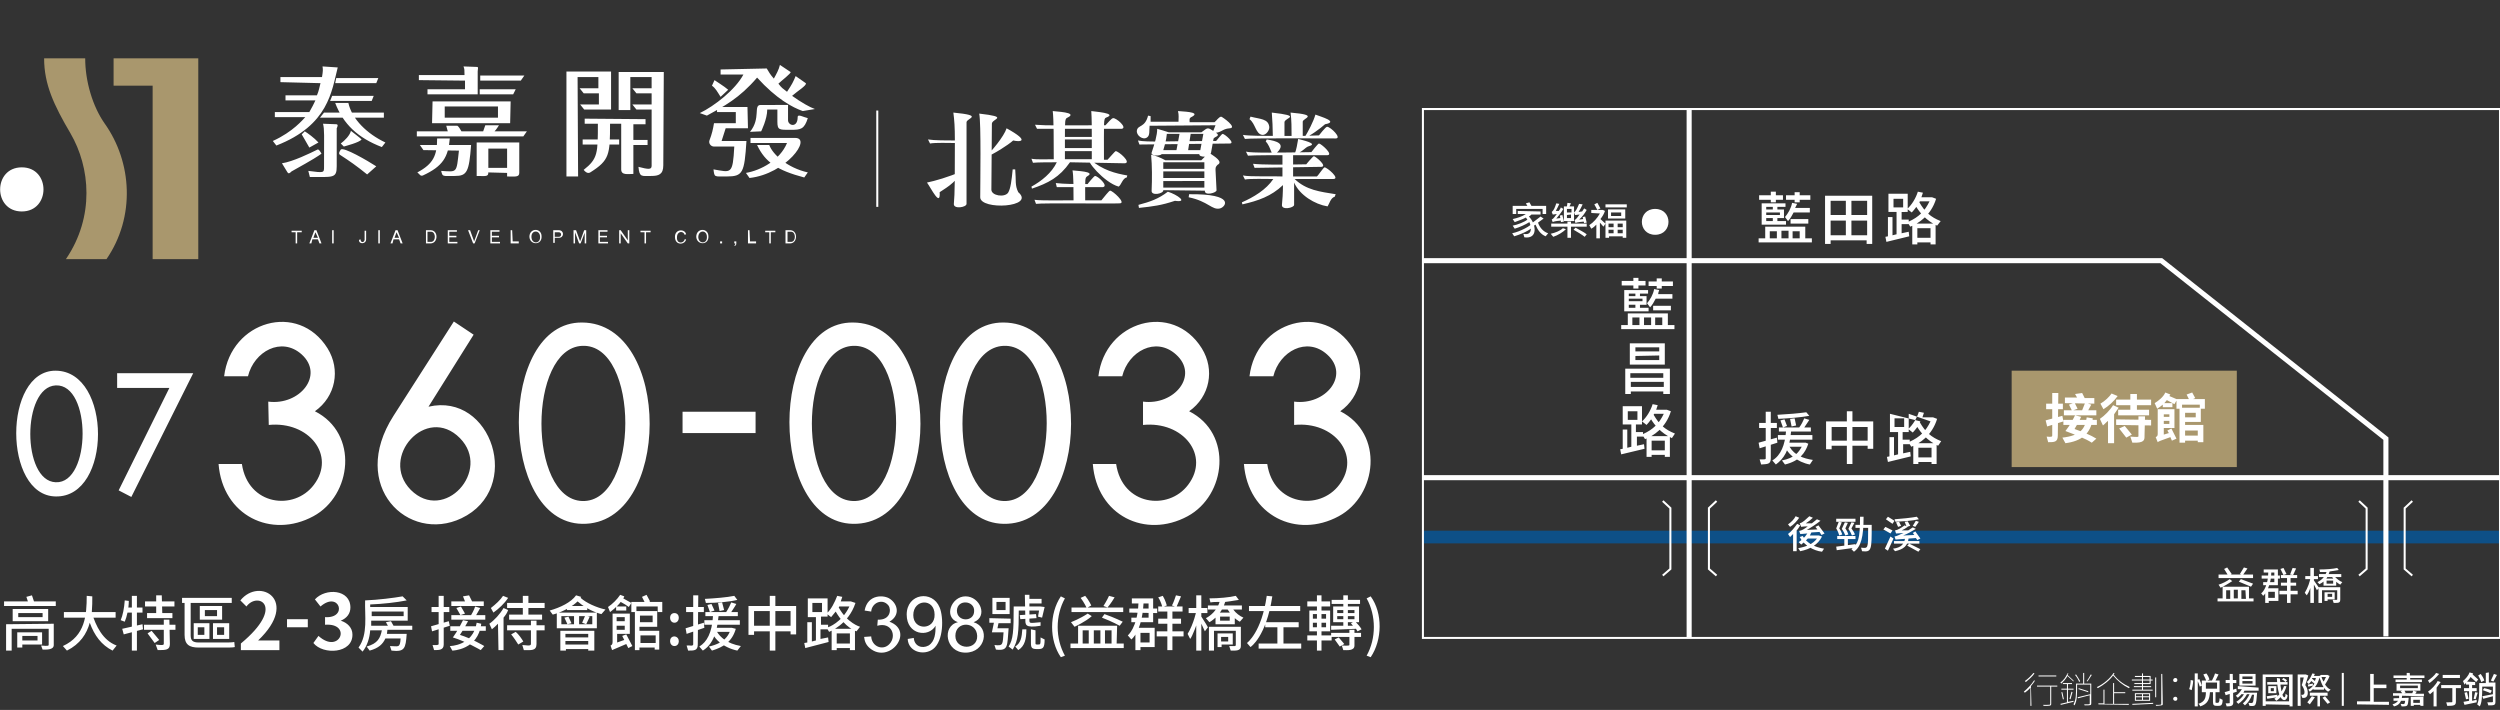 <svg width="493" height="140" viewBox="0 0 493 140" fill="none" xmlns="http://www.w3.org/2000/svg">
<rect x="0" y="0" width="493" height="140" fill="#333333" stroke="none"/>
<path stroke="#0E5087" stroke-width="2.5" d="M280.6,105.9H493"/>
<path stroke="#FFF" d="M280.6,94.2H493 M333.1,21.6v104.2 M280.6,51.4h145.6l44.3,35.1v39"/>
<path stroke="#FFF" stroke-width="0.4" d="M475.7,113.5l-1.5-1.3v-12l1.5-1.4 M465.2,113.5l1.5-1.3v-12l-1.5-1.4 M493,21.5H280.6v104.3H493V21.5L493,21.5z M338.5,98.8l-1.5,1.4v12l1.5,1.3 M327.9,113.5l1.5-1.3v-12l-1.5-1.4 M173,21.8v19 M462,132.7v6.5"/>
<path fill="#A9976D" d="M441.1,92.1h-44.4v-19h44.4V92.1z M21,51.1c5.7-8.3,5.1-19.1-0.4-26.8c-2.3-3.3-3.8-8.2-3.8-12.8H8.7c0,5.1,1.9,9.2,5.2,14.8c3.9,6.7,4.8,16.4-0.9,24.8 M39.1,51.1V11.5H22.4v5.4h7.7v34.2"/>
<path fill="#FFF" d="M189.6,33.8c-1,2.3-3.8,3.7-4.3,4.1c0.2,3.1-1.7-0.8-2.5-1.9C184.3,35.7,187.1,34.9,189.6,33.8z M190.6,40.2
	L190.6,40.2c0,0.7-2.6,1.1-2.5,0c0.2-1.9,0.2-5.7,0.2-12c-1.3,0-3.8-0.1-4.9,0.1l-0.4-0.8c1.2,0.2,3.8,0.2,5.3,0.2
	c0-2.7-0.1-4-0.3-5.5c6.2,0.6,2.6,1.1,2.6,1.9 M194.2,31.1c1.3-1.2,3.8-4.2,4.3-5.8c4.9,2.7,2.5,2.7,1.3,2.4l0,0
	C198.8,28.6,196,30.4,194.2,31.1z M195.5,37.4c0,1.2,2.6,1.6,3.3,0.6c0.5-0.8,0.7-2.5,0.9-4.6h0.5c0.2,2.2-0.1,3.1,0.6,4.5
	c3.5,3-7.5,3.6-7.5,1c0-2.6,0.2-14.7-0.2-16.5c6.1,0.7,2.5,1,2.5,2 M204.5,25.4l-0.4-0.8v0c2.5,0.2,5.5,0.1,13.9,0.1
	c0.4-0.4,1.2-1.4,1.5-1.4c0.6-0.1,2.9,1.9,1.7,2.1 M208.4,36.9l-0.2-0.8c1.7,0.2,3.9,0.2,6.3,0.2c-0.1,0,1.3-1.6,1.4-1.6
	c0.5-0.1,2.8,2,1.6,2.2 M217.2,39.5c0.5-0.6,1.5-1.9,1.7-1.9c0.4-0.1,3.3,2.5,1.9,2.5c-1.7,0.1-15.1-0.1-16.5,0.1l-0.3-0.8
	c1.4,0.2,6,0.1,7.7,0.1c0-2.4,0-4.8-0.2-5.9c0.6,0.1,4.6,0.2,3,1.1c-0.6,0.4-0.5,0.3-0.5,4.8 M214.9,31.4c2.6,2.2,5.1,2.8,7.4,3.2
	l-0.1,0.4c-0.8,0.1-1.1,1.5-1.6,1.8C217.7,36,213.9,31.4,214.9,31.4z M211,32c-2.1,3-4.3,4.1-7.5,5.2l-0.1-0.4c2-1.1,4-2.7,5-4.8
	c-1.2,0-3.8,0-4.7,0.1l-0.3-0.8c0.9,0.2,3.2,0.1,4.4,0.1c0-3.9,0-7.8-0.2-9.5c0.3,0.1,5.2,0.2,2.9,1.3c-0.5,0.2-0.5,0.6-0.5,3.8h5.3
	c0-1.9,0-3.6-0.1-5.1c0.4,0.1,5.4,0.4,2.9,1.3c-0.5,0.2-0.4,0.8-0.4,8.3l0.7,0c0.4-0.4,1.5-1.7,1.6-1.7c0.6,0,3.2,2.3,1.8,2.4
	 M210,27.5v1.7h5.3v-1.7 M210,29.8v1.6h5.3v-1.6 M229.4,37.5c0.1,0.7-2.4,1.2-2.3,0.1c0.1-2.3,0.1-4.9-0.1-7.1
	c0.9,0.2,1.9,0.6,2.8,1.1h7.1l0.7-0.7c-0.8,0-1.1-0.2-1.1-0.5h-7.4c-0.4,0.4-2.2,0.4-2-0.3c0.6-1.8,1.1-3.4,1.1-4.7
	c0.7,0.2,1.4,0.4,2.3,0.7h6.4c1.4-1,1.1-1.1,2.8,0c1.2,0.8-0.3,0.8-0.4,1.3l-0.5,2.8c0,0-0.1,0.1-0.1,0.1c0.7,0.5,2.6,1.6,1.4,2.2
	c-0.4,0.4-0.4,0.6-0.4,1l0.2,4c0.1,0.5-2.4,1.2-2.3,0.1 M226.7,24.8c-0.1,1,0.1,1.9-0.5,2.3c-0.8,0.6-2.2-0.4-2-1.4
	c0.2-1.1,1.6-0.5,2.2-2.9l0.5,0.1l0,1.1l0,0h5.5c0-0.7,0.1-1.3-0.1-2.1c0.6,0.1,4.6,0.1,2.8,1.1c-0.7,0.3-0.5,0.6-0.5,1.1h4.9
	c0.4-0.3,0.8-1,1.3-1.1c0.2,0,3.3,2.2,1.7,2.3c-1.6,0.1-1.6,1-3.4,0.9l0.6-1.5 M224.5,40.4c2.3-0.6,4-1.2,5.8-2.6
	c1.9,0.6,4.1,2.2,1.4,1.8c-2.7,0.9-4.3,1.1-7.1,1.4 M229.4,32v1.3h8.1V32 M237.5,35.1v-1.3h-8.1v1.3 M229.4,35.7V37h8.1v-1.3
	 M232.6,26.4l-2.5,0c-0.1,1.2-0.4,2.2-0.7,3.2l2.6,0 M234.5,38.3L234.5,38.3c9.2-0.1,7.2,2.5,6.1,2.8c-1.6,0.4-2.3-1.4-6.2-2.2
	 M234.3,29.6h2.4l0.6-3.2h-2.5 M224.7,28.5l-0.3-0.8c1.9,0.4,5.6,0.1,15.4,0.1c0,0.1,1.1-1.4,1.3-1.4c0.4,0,2.6,1.9,1.4,1.9
	 M249.8,27.5L249.8,27.5c1.9,0.3,4.1,0.8,1.7,2.9c-0.8,0.7-0.8-1.4-1.9-2.5 M255,34.8h4.7c0.1,0,1.3-1.8,1.5-1.8
	c0.5,0,3.2,2.3,1.7,2.3h-7.6c2.3,2.2,5,2.5,8.1,3l-0.2,0.5c-0.8,0.2-1.1,1.5-1.4,1.9c-2.5-0.4-5.5-2.2-6.6-4.7v4.4
	c0,0.6-2.5,1.1-2.4,0c0.1-0.8,0.2-2.5,0.2-3.9c-2.3,2.2-4.9,3.1-8,3.8l-0.1-0.4c2.3-1,4.8-2.5,6.2-4.6c-1.3,0-4.6-0.1-5.6,0.1
	l-0.4-0.8c1.4,0.3,6.2,0.1,7.8,0.2v-4.2c-1.4,0-5.6,0-6.8,0.1l-0.4-0.8c1,0.3,6.9,0.2,12.9,0.1c0,0,1.3-1.7,1.5-1.7
	c0.4,0,2.9,2.2,1.7,2.3H255 M247.4,33.1l-0.3-0.8c1.8,0.2,5.6,0.2,10.5,0.1c-0.1,0.1,1.3-1.6,1.5-1.6c0.3,0,2.7,2,1.5,2.1
	L247.4,33.1z M255.3,30.3c0.4-0.8,0.5-1.9,0.7-2.9c0.7,0.2,4,0.9,2.2,1.4C257.3,29,256.8,30.2,255.3,30.3z M260.1,26.7
	c0,0,1.3-1.7,1.6-1.7c0.7,0,3,2.3,1.7,2.3c-1.7,0-16.6-0.1-17.9,0.1l-0.4-0.8c1.1,0.2,4.4,0.2,5.9,0.2c0-1.4-0.1-3.3-0.2-4.6l0,0
	c6.2,0.7,2.5,1,2.5,1.9v2.7h1.4c0-1.4,0-3.2-0.2-4.6c5.8,0.5,2.4,1.1,2.4,1.8v2.8 M257.2,27.2c0.8-1.3,1.8-3.2,2.2-4.6
	c1,0.4,4.7,1.4,1.9,1.9C260.4,25.3,258.3,26.9,257.2,27.2z M246.6,23c1.9,0.5,3.5,0.4,3.7,2c0.1,0.6-0.6,1.7-1.4,1.6
	c-1.3-0.2-1.3-2.2-2.5-3.1 M52.9,79.2C59.1,80,64,74,59.5,69.9c-4-3.6-9.4-0.6-10.6,4.3h-4.7c1.3-10.9,14.6-14.8,20.4-5.5
	c2.6,4.2,1.6,9.5-2.5,12.4c8.7,4.4,7.3,16.6-0.3,20.7c-8.3,4.5-17.9-0.1-18.7-10.3h4.6c1.2,8.2,10.3,9.3,14.2,4.1
	c4.4-5.8-1-12.6-8.9-11.8 M225.4,79.2c6.2,0.8,11.1-5.2,6.5-9.3c-4-3.6-9.4-0.6-10.6,4.3h-4.7c1.3-10.9,14.6-14.8,20.4-5.5
	c2.6,4.2,1.6,9.5-2.5,12.4c8.7,4.4,7.3,16.6-0.3,20.7c-8.3,4.5-17.9-0.1-18.7-10.3h4.6c1.2,8.2,10.3,9.3,14.2,4.1
	c4.4-5.8-1-12.6-8.9-11.8 M255.2,79.2c6.2,0.8,11.1-5.2,6.5-9.3c-4-3.6-9.4-0.6-10.6,4.3h-4.7c1.3-10.9,14.6-14.8,20.4-5.5
	c2.6,4.2,1.6,9.5-2.5,12.4c8.7,4.4,7.3,16.6-0.3,20.7c-8.3,4.5-17.9-0.1-18.7-10.3h4.6c1.2,8.2,10.3,9.3,14.2,4.1
	c4.4-5.8-1-12.6-8.9-11.8 M84.5,80.2c12.5-2.9,18.7,16.2,6.5,22c-10.5,5-22.3-6.3-13.4-20.2l11.9-18.6l3.9,2.6 M90.7,86.4
	c-6.6-6.7-16,3.8-9.7,10.2C87.6,103.2,97,92.8,90.7,86.4z M114.8,63.6c17.8,0.1,17.7,40,0,39.7C98.2,103,98.1,63.4,114.8,63.6z
	 M114.8,98.8c11.3,0.4,11.4-31.1,0-30.6C104.1,68.7,104.1,98.4,114.8,98.8z M11,73.1c11.1,0.1,11.1,25,0,24.8
	C0.6,97.8,0.6,73,11,73.1z M11,95.1c7,0.3,7.1-19.4,0-19.1C4.3,76.3,4.3,94.9,11,95.1z M168.2,63.6c17.8,0.1,17.7,40,0,39.7
	C151.5,103,151.5,63.4,168.2,63.6z M168.2,98.8c11.3,0.4,11.4-31.1,0-30.6C157.4,68.7,157.4,98.4,168.2,98.8z M197.9,63.6
	c17.8,0.1,17.7,40,0,39.7C181.2,103,181.2,63.4,197.9,63.6z M197.9,98.8c11.3,0.4,11.4-31.1,0-30.6
	C187.1,68.7,187.1,98.4,197.9,98.8z M149,85.4v-4.2h-14.4v4.2 M38.1,73.6h-15v2.9h10.3L23.4,96.7l2.5,1.3 M94.9,123
	c-0.6,5.2-5.7,5.3-5.7,5.3l-0.5-0.9c0,0,4.6,0,5.3-4.6 M94.8,128.2c0,0-2.9-1.7-5.5-2.5c0,0,1-1.3,2-3.4l1,0.2
	c-0.8,1.5-1.6,2.7-1.6,2.7c2.3,0.7,4.8,2.2,4.8,2.2 M88.8,124.4v-0.9h7v0.9 M95.4,119.5v-0.9h-2.3l-0.6-1.2l-1.2,0.2l0.4,1h-2.7v0.9
	 M85,123.5l0.2,1l3.5-1.1l-0.2-0.9 M87.5,117.5h-1l0,9.5c0,0.3-0.8,0.2-1.2,0.2l0.3,1c1,0,1.9,0,1.9-1.1 M85.1,119.7v1h3.5v-1
	 M95.7,122.2v-0.9h-1.8l0.8-1.4l-1-0.3c-0.2,0.7-0.8,1.7-0.8,1.7h-3.9v0.9 M90.8,121.3l0.9-0.3l-0.8-1.4l-0.9,0.3 M104.2,117.5h-1.1
	v3.7h-2.7v1h6.5v-1h-2.7 M107.4,119.9v-1H100v1 M105.8,122.4h-1.1v4.6c0,0.5-1,0.2-1.7,0.2l0.3,1c1.4,0,2.5,0.2,2.5-1.2
	 M107.4,124.3v-1l-7.4,0v1 M97.3,120.8c1-0.7,2.2-1.8,2.9-2.9l-1-0.4c-0.5,0.8-1.5,1.7-2.4,2.4 M103.2,126.5
	c-0.3-0.5-0.9-1.4-1.5-1.9l0,0l-0.9,0.5c0.5,0.6,1.1,1.5,1.4,2 M98.3,128.2h1v-6.4c0.4-0.5,0.7-0.9,0.9-1.5l-0.9-0.4
	c-0.7,1.2-1.8,2.4-2.8,3.1l0.5,1.1c0.4-0.3,0.8-0.7,1.2-1.1 M113.2,121.5h-2.5v1.6h2.5 M112.7,122.9l-0.8,0.2l-0.6-1.3l0.8-0.2
	 M114.2,123.1h2.6v-1.6h-2.6 M115.6,123.1l-0.8-0.3l0.6-1.4l0.9,0.2 M115.8,119.5v0.8h-4v-0.8 M118.6,121.1c0,0-2.4-0.5-4.7-2.5
	c-2,1.9-4.9,2.6-4.9,2.6l-0.6-0.8c2.1-0.6,4.2-1.6,5.2-3l1,0.3l-0.1,0.2c1.1,1,3.1,1.9,4.9,2.3 M117.7,120.8v3.1h-7.9v-3.1H117.7z
	 M111.6,127.9v0.4h-1.1v-3.9l0,0h6.7v3.9H116v-0.3H111.6z M116,125.7V125h-4.5v0.7H116z M116,127.1v-0.7h-4.5v0.7H116z M129.7,120.8
	L129.7,120.8L129.7,120.8L129.7,120.8z M121.7,125v1.7l1.4-0.5l-0.4-0.8l0.8-0.3l1.2,2.3l-0.8,0.4l-0.4-0.8l-2.8,1.2l-0.3-0.9
	c0.2-0.1,0.4-0.2,0.4-0.7v-5.6h3.4v4 M123.2,122.5v-0.8h-1.6v0.8 M123.2,124.2v-0.8h-1.6v0.8 M128.2,118.6l-0.9,0.5l-0.7-1.4
	l0.9-0.4 M126.1,123.6v0.8h3.9v3.7h-0.9v-0.4h-3v0.5h-0.9v-7.5h-0.7v-2l6.1,0v2h-0.9v-1.1h-4.2v0.9h4.1v3.1 M119.9,119.7
	c0.9-0.6,1.8-1.5,2.4-2.4l0.8,0.3c0,0.1-0.1,0.3-0.2,0.4l1.6,0.9l-0.5,0.8c-0.4-0.3-1-0.7-1.6-1c-0.7,1-2.1,2-2.1,2L119.9,119.7z
	 M121.5,120.4v-0.8h2v0.8 M128.7,122.7v-1.3h-2.5v1.3 M129.3,126.8v-1.5h-3v1.5 M133,125.5c-1.2,0-1.1,1.9,0,1.9
	C134.1,127.4,134.2,125.6,133,125.5z M133,120.9c-1.2,0-1.1,1.9,0,1.9S134.2,120.9,133,120.9z M140.9,120.4l-0.9,0.3l-0.5-1.4
	l0.8-0.2 M141.7,121.5c-0.2,1.7-0.5,5.2-3.1,6.8l-0.7-0.8c1.5-0.9,2.5-2.7,2.7-6h-1.5v-0.8h4.1c0.4-0.6,0.8-1.4,1-1.9l1,0.3
	c-0.3,0.6-0.7,1.1-1,1.6h1.3v0.8 M138.9,123.2v-0.9h7v0.9 M141.4,124.6c0.6,1,1.9,2.3,4.7,2.8l-0.7,0.9c-2.8-0.6-5.1-2.5-5.1-4.5h4
	l0.8,0.2c-0.7,2.5-2.4,3.6-4.7,4.3l-0.6-0.8c3.1-0.7,3.8-2.2,4.1-2.9 M137.7,117.4h-1l0,9.7c-0.1,0.4-0.7,0.1-1.3,0.2l0.3,1
	c1.2,0,1.9,0,1.9-1.2 M135.3,119.7v1h3.5v-1 M138.9,123.8l-0.1-1l-3.6,1.1l0.2,1.1 M144.8,117.5c-1.4,0.3-3.9,0.5-5.8,0.6l0.2,0.8
	c2.1,0,4.6-0.2,6.2-0.6L144.8,117.5z M142.4,118.8l-0.8,0.1l0.3,1.6l0.9-0.2 M148.7,124.5v0.7h-1.1v-5.7h9.4l0,0v5.6h-1.1v-0.6
	 M155.9,123.4v-2.9h-7.2v2.9 M152.9,128.3h-1.1v-10.8h1.1 M162.1,120.7v-1.8h-1.9v1.8 M167.6,126.9v-2H165v2 M165,127.8v0.4h-1V124
	h4.6l0,4.2l0,0h-1v-0.4 M158.8,127.8l-0.2-1l0.6-0.1v-4h0.9v3.8l0.8-0.2v-4.6h-1.6v-3.7h3.9v3.6h-1.3v1.6h1.4v0.5
	c0,0,2.7-0.9,4.2-4.1h-2l0,0l-0.1,0.2c1.7,3.1,4.2,3.8,4.2,3.8l-0.7,0.9c0,0-2.2-0.6-4.1-3.9l-0.9,1.1L163,121
	c0.9-0.8,1.6-2.2,2.1-3.5l1,0.2l-0.3,0.9h2l0.9,0.3c-1.4,4.3-5.2,5.7-5.2,5.7l-0.3-0.5h-1.4v1.9l1.5-0.3l0.1,0.9 M173,123.4
	c2.8-0.8,3.9,2,2.4,3.6c-1.3,1.4-3.5,0.5-3.6-1.5l-1.4,0.1c0.1,0.9,0.4,1.6,1.1,2.2c3.9,3.3,9-3.3,3.9-5.2c2.2-1.3,1.6-3.5,0.1-4.5
	c-1.1-0.8-4.4-1-5,2.3l1.3,0.2c0.1-1.7,2.2-2.7,3.4-1.2c0.6,0.8,0.4,2.9-2.1,2.8 M180.2,125.8c0.1,1.6,1.6,2.2,2.9,1.5
	c1.3-0.8,1.4-2.5,1.4-3.9c-1.4,2.4-5.7,1.8-5.7-2.2c0-4.2,5.1-4.9,6.5-1.4c0.8,1.9,0.8,6.6-1.3,8.2c-1.9,1.4-4.9,0.5-5-2
	 M184.3,121.2c0-3.3-4.2-3.1-4.2,0.1C180.1,124.4,184.4,124.3,184.3,121.2z M190.4,128.7c-4,0-4.7-5.3-1.5-6c-2.9-1-1.3-5.1,1.5-5.1
	c2.9,0,4.5,4,1.6,5.1C195.3,123.7,194.4,128.7,190.4,128.7z M188.7,120.4c0,2.3,3.4,2.3,3.4,0.1
	C192.2,118.4,188.8,118.1,188.7,120.4z M188.4,125.4c0,2.8,4.4,2.9,4.3,0C192.6,122.5,188.4,122.4,188.4,125.4z M199.9,119.6
	c0,4.9-0.1,6.5-1,7.9l0.8,0.6c1.1-1.8,1.2-3.5,1.2-7.7l4,0l-0.2,1.2l0.8,0.2l0.5-2.1l-0.8-0.1 M202.2,122.1c0,1.1-0.1,1.8,3,1.3
	v-0.7c-2.3,0.2-2.2,0.3-2.2-0.6V119h2.4v-0.9H203v-0.8h-0.9 M204.4,121.9l-0.1-0.8l-3.2,0.2l0.1,0.8 M195.7,121.1v-3.2h3.4v3.2
	 M198.3,120.3v-1.6h-1.8v1.6 M203.3,124.1v2.7c0,1,0.2,1.2,1.3,1.2c1,0,1.4-0.1,1.4-1.9l-0.8-0.4c0,1.4,0,1.4-0.5,1.4
	c-0.4,0-0.5,0-0.5-0.2v-2.6 M195.1,121.9v0.9h0.9l-0.4,1.9h2.3c-0.2,2.4,0,2.7-1.8,2.5l0.3,0.9c2.5,0.3,2.2-0.7,2.5-4.2h-2.2l0.2-1
	h2.4v-0.9 M201.6,124.1c-0.1,1.6-0.3,2.7-1.4,3.4l0.6,0.7c1.3-0.8,1.6-2.2,1.6-4.1 M210,129.3c-1.9-3.4-1.9-7.9,0-11.3l-0.8-0.4
	c-2.3,3.4-2.3,8.7,0,12 M214.5,121c-1.5,1-3.3,1.7-3.3,1.7l0.7,0.9c0,0,2.2-1,3.4-2.1 M217.3,121.8c2.1,0.8,3.5,1.6,3.5,1.6l0.6-0.8
	c0,0-1.6-0.8-3.6-1.5 M215.2,121.5L215.2,121.5L215.2,121.5L215.2,121.5z M221.5,120.7v-0.9h-10.2v0.9 M213.1,117.9
	c0.7,0.9,1.2,2,1.2,2l0.9-0.5c0,0-0.5-1.1-1.2-1.9 M218.7,117.5c-0.4,0.9-1.1,2-1.1,2l0.8,0.3c0,0,0.7-0.8,1.4-2 M220.2,126.9h1.4
	v0.9h-10.5v-0.9h1.5v-3.5h7.7 M214.7,124.3h-1.2v2.6h1.2 M215.7,126.9h1.3v-2.6h-1.3 M219.2,124.3h-1.3v2.6h1.3 M230.2,128.2h1
	l0-7.6l0,0h2v-1h-4.8v1h1.8 M233.4,125.5L233.4,125.5v-1h-5.3v1 M232.9,123v-1h-4.5v1 M228.4,117.8c0.6,0.9,0.8,1.9,0.8,1.9l0.9-0.3
	c0,0-0.3-1.1-0.8-1.9 M231.9,117.4c-0.2,0.6-0.5,1.5-0.8,2l0.9,0.3l0.9-2.1 M226.5,121.8V119h-1c-0.3,5.6-2.4,7.1-2.4,7.1l-0.7-0.8
	c0,0,1.9-1.5,2.1-6.3h-1.3V118h4.2v4.7h-4.3v-0.9 M224.9,127.6v0.6h-1v-4.4h3.8l0,0l0,3.8 M222.7,120.8V120h5.5v0.9 M226.7,126.7
	v-1.9h-1.8v1.9 M240.9,127.1L240.9,127.1v0.5h-0.8v-2.7h3v2.2H240.9z M242.2,126.5v-0.9h-1.4v0.9H242.2z M243.7,124.4v2.8
	c0,0.3-0.4,0.2-1.3,0.2l0.3,0.9c1,0,2,0.1,2-0.9v-3.8h-6.3v4.7h0h1v-3.9 M244.3,118.3c-0.8,0.1-1.7,0.3-2.7,0.4
	c-0.8,2.8-3.1,4-3.1,4l-0.7-0.8c0,0,2-0.9,2.7-3.2c-0.6,0-1.3,0-1.8,0.1l-0.2-0.8c1.8,0,4-0.2,5.2-0.5 M242.5,122.4v-0.8h-1.9v0.8
	H242.5z M239.7,123.1v-2.3h3.8v2.3H239.7z M244.9,119.4v0.8h-1.7c0.5,0.7,1.3,1.3,2,1.6l-0.7,0.8c0,0-1.2-0.5-2.4-2.4h-3.9v-0.8
	 M238.2,123.7c-0.1-0.3-2.2-3.5-2.2-3.5s-0.6,2.9-1.8,4.8l0.5,1c0.4-0.4,1.4-3.1,1.7-4.1l1.2,2.6 M238.1,120.9v-1h-3.7v1
	 M236.9,117.4h-1v10.9h1 M256.6,127.9v-1h-3.5v-3.2h3v-1h-6.6v1h2.4v3.2h-3.7v1 M246.6,127.6c0,0,3.1-2,4.3-10l-1.1-0.1
	c-1,7.2-3.9,9.3-3.9,9.3 M256.4,120.5v-1h-10.1v1 M264.2,127.5l-1-1.4l0.8-0.4l1.1,1.3 M267.1,127.3c0,1.1-1.5,0.9-2.2,0.9l-0.3-0.9
	c0.3,0,1.5,0.1,1.5-0.1v-3h1 M257.8,119.6v-1h4.5v1 M258.2,124.5v-4.1h4.1v4.1 M257.8,126.3v-1h4.7v-0.5h5.9v0.8h-5.8v0.7
	 M260.6,128.3h-0.9v-10.9h0.9 M261.5,122v-0.9h-2.6v0.9 M258.9,122.8v0.9h2.6v-0.9 M262.9,122.7v-3.1h5.1v3.1 M262.5,124.2l0-0.8
	l2.4,0v-6h0.9l0,6h1l-0.4-0.5l0.8-0.4c0.5,0.5,1.1,1.2,1.3,1.6l-0.8,0.4l-0.3-0.5 M262.6,119.1v-0.8h5.6v0.8 M263.7,121.5v0.6h3.4
	v-0.6 M267.1,120.9v-0.6h-3.4v0.6 M270.3,129.6c2.3-3.4,2.4-8.7,0-12l-0.8,0.4c1.9,3.4,1.9,7.9,0,11.3 M4.4,127.1v0.6h-1v-3h4.9v2.4
	 M7.4,126.3v-0.9h-3v0.9 M1.2,123.1v5.2h1.1V124h7.3v3.2c0,0.3-1.1,0.1-1.5,0.1l0.3,0.8c0.7,0,2.2,0.1,2.2-0.9v-4.2 M2.5,122.5v-2.4
	h7v2.4 M8.4,121.7v-0.8h0H3.6v0.8 M11,119.5v-0.9H6.7l-0.4-1.2l-1.1,0.3l0.3,0.9H0.8v0.9 M17.1,117.5c0,3.8-0.3,7.9-4.7,9.9l0.8,0.9
	c2.6-1.3,3.9-3.3,4.5-5.5c0.9,2.5,2.3,4.4,4.5,5.5l0.8-1c-2.7-1-4.1-3.8-4.9-6.5c0.1-1.2,0.1-2.3,0.1-3.2 M22.8,121.8v-1.1H12.6v1.1
	 M34.6,124.2v-1l-6.2,0v1 M33.4,122.2h-1.1v4.8c0,0.3-0.8,0.2-1.6,0.1l0.4,1.1c1.6,0,2.4,0,2.4-1.2 M29.9,124.4l-0.8,0.5l1.4,1.9
	l0.9-0.6 M24.6,122.6c0.4-0.9,0.8-2.6,0.8-4.1l-0.8-0.1c-0.1,1.5-0.4,3-0.8,3.9 M28.1,120.8v-1h-3.2v1 M27,117.5h-1v10.8h1
	 M28.2,124.1l-0.1-1l-4,0.9l0.3,1.1 M28.2,124.1L28.2,124.1L28.2,124.1L28.2,124.1z M31.9,117.4h-1.1v3.5H29v1H34v-1H32 M34.4,119.6
	v-1h-5.8v1 M39.4,122.2v-2.7h4.4v2.7 M42.8,121.5v-1.2h-2.4v1.2 M42,126v-3.1h3.2v3.1 M44.2,125.2v-1.5h-1.4v1.5 M38.2,126v-3.1h3.1
	v3.1 M40.3,125.2v-1.5h-1.3v1.5 M45.7,118.9v-1h-9.8v1h0.5v6.3c0,1.9,0.9,2.5,2.8,2.5h4.9c0.9,0,1.9,0,2.2-0.1l-0.1-1
	c-0.4,0.1-1.3,0.1-2,0.1l0,0l-5,0c-1.2,0-1.6-0.4-1.6-1.4v-6.4 M55.1,128.2v-1.9h-4.2c8.3-7.9,0.3-12.6-3.5-7.9l1.2,1.2
	c2.2-3,7.8-0.1-1.1,7.3c0,0,0,1.3,0,1.3 M60.7,123.7v-1.6h-4.1c0,0,0,1.6,0,1.6 M64.1,123.2c5.4-0.4,2.9,6-1.3,2.2l-1,1.4
	c1.9,2.4,7.8,2.1,7.7-1.7c0-1.3-1-2.3-2.3-2.7c1.2-0.5,1.9-1.4,1.9-2.6c0-3.6-4.9-3.9-7-1.6l1.1,1.4c3.7-3.2,5.5,2.4,0.9,2.1
	 M73.2,122.4l0,1h3.3l-0.4-0.7l1-0.2l0.5,0.9h3.7v0.8h-4.9l-0.1,0.8h3.9c-0.2,2.9-0.4,3.6-3,3.3l-0.3-0.9c1.6,0,2,0.5,2.1-1.5H76
	c-0.5,1.1-1.3,1.9-3.1,2.4l-0.6-0.8c2.2-0.6,2.7-1.7,3-3.2h-2.3c-0.1,1.5-0.6,3.1-1.5,4.2l-0.8-0.8c1.9-2.6,1.2-6.3,1.3-9.3
	c2.6-0.1,5.7-0.5,7.4-0.8l0.8,0.8c-2,0.4-4.7,0.7-7.2,0.8v0.5h7.4v2.7 M79.6,121.5v-0.9h-6.3v0.9 M431.7,135.9
	c0.2-0.5,0.3-1.3,0.3-1.8l0.5,0.1c0,0.6-0.2,1.4-0.3,1.9 M433.4,139.3h-0.6v-6.5h0.6 M433.8,135.4c-0.1-0.3-0.3-0.9-0.5-1.3l0.4-0.2
	c0.2,0.4,0.4,1,0.5,1.3 M435.8,136.5c-0.1,1.4-0.4,2.3-1.9,2.8c-0.1-0.2-0.2-0.4-0.4-0.5c1.3-0.4,1.5-1.2,1.5-2.3h-0.8v-2.3h2
	c0.2-0.4,0.5-1,0.6-1.4l0.7,0.2c-0.2,0.4-0.4,0.8-0.6,1.2h0.8v2.3h-0.8v2c0,0.1,0.2,0.1,0.4,0.1c0.2,0,0.4-0.1,0.4-0.9l0.6,0.3
	c0,1.2-0.4,1.2-1,1.2c-0.7,0-0.9-0.1-0.9-0.8v-1.9 M435.1,132.8c0.3,0.4,0.5,0.8,0.6,1.2l-0.6,0.3c-0.1-0.3-0.4-0.9-0.6-1.3
	 M437.2,135.8v-1.2H435v1.2 M441,135.8l0.1,0.6l-2.2,0.7l-0.2-0.6 M440.4,138.5c0,0.7-0.4,0.8-1.3,0.8l-0.2-0.6c0.7,0,0.8,0,0.8-0.1
	v-5.7h0.6 M441,134.1v0.6h-2.1v-0.6 M445.4,135.6v0.6l-2.8,0l0,0l-0.2,0.4h2.7c-0.2,2.7-0.2,2.7-1.5,2.6l-0.2-0.6
	c1,0.1,0.9,0.2,1.1-1.6h-0.4c-0.3,0.9-0.8,1.6-1.4,2.1l-0.4-0.4c0.5-0.4,1-1.1,1.3-1.8h-0.5c-0.4,0.8-1.1,1.5-1.7,1.9l-0.4-0.4
	c0.6-0.4,1.2-0.9,1.5-1.5H442c-0.2,0.3-0.5,0.5-0.7,0.7l-0.4-0.4c0.5-0.3,0.9-0.8,1.2-1.3h-0.8v-0.6 M441.6,135.2v-2.3h3.2v2.3
	 M444.2,133.9v-0.5h-2v0.5 M442.2,134.3v0.5h2v-0.5 M446.8,138.9v0.3h-0.6V133h5.9v6.3h-0.6v-0.3 M451.4,138.3v-4.8h-4.6v4.8
	 M450.9,135.3c-0.3,1.2-1.2,2.4-2,2.9l-0.4-0.4c0.8-0.5,1.6-1.5,1.9-2.5 M447.1,137.8l-0.1-0.5l2.1-0.3v0.5 M449.6,133.8
	c0.3,4.6,1.2,4,1.1,3l0.4,0.3c0,1.4-1.9,2-2.1-3.4 M450.3,133.7c0.2,0.1,0.6,0.3,0.7,0.5l-0.3,0.3c-0.2-0.2-0.4-0.4-0.7-0.5
	 M451.1,134.5v0.5h-4v-0.5 M447.3,136.7v-1.4h1.6v1.4 M448.4,136.3v-0.6h-0.6v0.6 M453.7,139.2h-0.6V133h1.6l0.5,0.2l0,0l-0.6,1.9
	c0.7,0.9,0.8,2.8-0.6,2.5l-0.2-0.6c1,0.2,0.7-1.1,0.1-1.9c0.2-0.5,0.3-1.1,0.4-1.5h-0.7 M456.1,134.8l0,0.4l-0.9,0.2l-0.1-0.4
	 M455.5,138.9l-0.5-0.4l0.9-1.2l0.6,0.2l0,0 M459,136.6v0.6h-1.5v2.1H457v-2.1h-1.5v-0.6 M456.5,134.3l0.2-0.6H456l-0.1,0.1
	 M459.1,136.4c-0.7-0.4-1.2-1.2-1.7-2.8c-0.3,1.3-1,2.2-1.9,2.8l-0.3-0.4c0.6-0.3,0.9-0.7,1.2-1.2l-0.6-0.5l-0.5,0.6l-0.4-0.4
	c0.5-0.4,0.8-1,1.1-1.7l0.5,0.1l-0.2,0.4h1.1l0.3-0.2h1.3l0.4,0.2c-0.2,0.6-0.6,1.2-0.9,1.7c0.3,0.4,0.6,0.8,1.1,1L459.1,136.4z
	 M458.3,135.5v0.5h-2.1v-0.5 M457.8,133.5c0.1,0.3,0.2,0.6,0.4,0.9c0.2-0.2,0.3-0.6,0.5-0.9 M458,137.6l0.5-0.3l0,0l1,1.2l-0.5,0.3
	 M464.8,138.9v-0.6h2.6v-5.4h0.7v2.1h2.5v0.7h-2.5v2.7h3l0,0.6 M472.6,136.2v-1.4h4.7v1.4 M475.3,134h2.3v0.5h-5.2V134h2.2v-1.3h0.6
	 M478.1,133.2v0.5H472v-0.5 M476.8,135.7v-0.5h-3.5v0.5 M474.4,136.6l-0.6,0.2l-0.4-0.5l0.7-0.2 M473.7,137.2
	c-0.1,1.2-0.6,1.9-1.6,2.1l-0.3-0.4c1-0.3,1.4-0.9,1.3-1.7h-1.2v-0.5l3.8,0l0.2-0.5l0.7,0.2l-0.3,0.4h1.7v0.5 M475,137.6
	c-0.2,1.7-0.1,1.7-1.4,1.7l-0.2-0.5c0.8,0.1,0.8,0.1,0.9-0.6H472v-0.5 M476,139v0.2h-0.6l0-1.8l0,0h2.5v1.8h-0.6V139 M477.2,138.6
	v-0.6h-1.3v0.6 M478.8,136.4c0.7-0.5,1.5-1.3,1.9-2.1l0.6,0.2l0,0l-0.8,1.1v3.7h-0.6v-3l-0.7,0.6 M478.8,134.2
	c0.6-0.4,1.3-1,1.6-1.5l0.6,0.2c-0.5,0.6-1.2,1.3-1.9,1.8 M485.3,135.1l0,0.6h-1v2.7c0,0.7-0.4,0.8-1.7,0.8l-0.2-0.7
	c1.2,0,1.2,0,1.2-0.1v-2.7h-2.2v-0.6 M481.7,133.7v-0.6h3.4v0.6 M487.7,132.8l-0.1,0.2l1.1,1l-0.4,0.5l-1.1-1
	c-0.2,0.4-0.7,0.9-1.2,1.5l-0.3-0.7c0.5-0.4,1.1-1.1,1.3-1.7 M488.1,134.5v0.6h-0.6v3.1l0.9-0.2l0,0.5l0,0L486,139l-0.2-0.6l1.1-0.2
	V135h-0.6v-0.6 M488.4,135.7v0.6h-2.5v-0.6 M486.8,137.8l-0.5,0.1l-0.3-1.3l0.5-0.1l0,0 M488.1,136.5l0.5,0.1l-0.4,1.3l-0.4-0.1
	 M489.2,132.9c0.3,0.4,0.6,0.9,0.7,1.3l-0.6,0.3c-0.1-0.4-0.4-0.9-0.6-1.3 M490.8,132.6v2h1.3l0,3.8l0,0c0,0.7-0.3,0.7-1.4,0.7
	l-0.2-0.6c0.9,0,1.1,0,1.1-0.1v-1.1l-1.9,0.5l-0.2-0.5l2.1-0.4v-1.5h-2.1c0,2-0.1,3.3-0.5,3.9l-0.5-0.4c0.4-0.9,0.4-1.9,0.4-4.2h1.3
	v-2 M491.1,136.7c-0.3-0.2-1-0.4-1.5-0.6l0.3-0.4l0,0c0.5,0.1,1.2,0.3,1.5,0.5 M492.4,133.1L492.4,133.1l-0.7,1.3l-0.5-0.2l0.6-1.3
	 M400.6,139.2h-0.2v-3.6c-0.3,0.4-0.7,0.7-1.1,1l-0.2-0.2c0.7-0.6,1.5-1.4,2-2.2l0.2,0l0,0c-0.2,0.4-0.5,0.7-0.8,1.1 M401.2,132.8
	L401.2,132.8c-0.4,0.6-1.1,1.2-1.7,1.7l-0.2-0.2c0.6-0.4,1.3-1.1,1.7-1.6 M401.7,135.4v-0.2h4l0,0.2l0,0h-1.2v3.4
	c0,0.4-0.2,0.4-1.5,0.4l-0.1-0.2c1.4,0,1.4,0,1.4-0.2v-3.4 M402,133.4v-0.2h3.5v0.2 M408.9,134.4L408.9,134.4l-1.2-1.1
	c-0.3,0.6-0.8,1.1-1.2,1.5l-0.2-0.2c0.6-0.4,1.1-1.1,1.4-1.8l0.2,0l-0.2,0.3l1.2,1.1 M407.8,138.4l1.1-0.2l0,0v0.2l-2.5,0.6
	l-0.1-0.2l1.3-0.3v-3.6h-0.8v-0.2h1.8v0.2h-0.8 M408.9,135.8v0.2h-2.4v-0.2 M407,137.9l-0.2,0l-0.3-1.4l0.2,0 M408.3,137.9l-0.2-0.1
	l0.4-1.4l0.2,0.1 M409.6,135c0,2.3,0,3.1-0.5,4.1l-0.2-0.2c0.5-1.1,0.5-1.6,0.5-4.1h1.4v-2.1h0.2v2.1h1.4l0,3.9l0,0
	c0,0.4-0.1,0.4-1.3,0.4l-0.1-0.2c1.1,0,1.1,0,1.1-0.2v-1.6l-2.3,0.6l-0.1-0.2l2.5-0.6V135 M410,134.5c-0.1-0.4-0.4-0.9-0.8-1.4
	l0.2-0.1c0.3,0.4,0.6,1,0.8,1.3 M409.9,135.9l0-0.2l0,0l1.9,0.6l0,0.2 M411.5,134.3c0.3-0.4,0.6-0.9,0.8-1.3l0.2,0.1l0,0
	c-0.3,0.4-0.6,1-0.9,1.3 M413.5,135.5c1.3-0.6,2.6-1.7,3.3-2.8l0.2,0.1l-0.2,0.2c0.8,1.1,1.9,1.9,3.2,2.5l-0.2,0.2
	c-1.2-0.6-2.2-1.4-3.1-2.5c-0.7,1-1.9,1.9-3,2.5 M413.8,138.9v-0.2h1V136h0.2v2.8h1.7v-4.1h0.2v1.8h2.2v0.2h-2.2l0,2.1l0,0h2.9v0.2
	 M420.5,139v-0.2l4.1-0.2v0.2 M424.5,134v0.2h-4.1V134 M422.6,136h1.9v0.2h-4V136h1.9v-3.2h0.2 M424.2,135.3v0.2h-3.4v-0.2
	 M421,138.2v-1.5h3v1.5 M420.9,134.9v-0.2h3v-1.2h-2.9v-0.2h3.1v1.6 M421.2,137.5v0.5h1.2v-1.1h-1.2v0.4l2.6,0v-0.4h-1.2v1.1h1.2
	v-0.5 M425.2,137.5h-0.2v-3.9h0.2 M426.5,138.8c0,0.3,0,0.3-1.3,0.4l-0.1-0.2c1,0,1.1,0,1.1-0.2v-5.9h0.2 M429,137.4
	c0.5,0,0.5,0.8,0,0.8C428.4,138.2,428.4,137.4,429,137.4z M429,133.7c0.5,0,0.5,0.8,0,0.8C428.4,134.6,428.4,133.7,429,133.7z
	 M356,47h1.3l0,0v0.8h-10.5V47h1.3v-2.3h7.9 M350.2,39.9h-1v-2.1h1 M351.6,38.5v0.9h-4.7v-0.9 M347.4,40.1L347.4,40.1h4.7v0.7h-1.6
	v0.5h1.3v1.7h-1.3v0.6h1.7v0.7h-4.8 M349.6,41.3v-0.5h-1.3v0.5 M348.3,41.9v0.5h2.7v-0.5 M349.6,43.6v-0.6h-1.3v0.6 M350.4,45.6
	h-1.4V47h1.4 M351.3,47h1.4v-1.5h-1.4 M356.9,41l0,0.9l0,0h-3.2c-0.3,0.6-0.7,1.3-1.1,1.7l-0.6-0.8c0.6-0.7,1.2-1.7,1.4-2.8l1,0.2
	L354,41 M354.9,39.9h-1v-2h1 M357,38.5v0.9h-4.8v-0.9 M356.6,43.2v0.9h-3.5v-0.9 M354.9,45.6h-1.4V47h1.4 M328.9,64.1h1.3l0,0v0.8
	h-10.5v-0.8h1.3v-2.3h7.9 M323.1,56.9h-1v-2.1h1 M319.8,56.3v-0.9h4.7v0.9H319.8z M320.3,61.4l0-4.2l0,0h4.7v0.7h-1.6v0.5h1.3v1.7
	h-1.3v0.6h1.7v0.7 M322.5,58.4v-0.5h-1.3v0.5 M321.2,58.9v0.5h2.7v-0.5 M322.5,60.7v-0.6h-1.3v0.6 M323.3,62.6h-1.4v1.5h1.4
	 M324.2,64.1h1.4v-1.5h-1.4 M326.5,58.9c-0.3,0.6-0.7,1.3-1.1,1.7l-0.6-0.8c0.6-0.7,1.2-1.7,1.4-2.8l1,0.2c-0.1,0.3-0.2,0.5-0.2,0.8
	h2.8l0,0.9l0,0 M327.7,56.9h-1v-2h1 M329.9,55.5v0.9h-4.8v-0.9 M326,61.2v-0.9h3.5v0.9 M327.8,62.6h-1.4v1.5h1.4 M361,47.4v0.7h-1.1
	v-9.5h9.3v9.5h-1.1v-0.7 M361,43.5v2.9h3v-6.8h-3v2.8h7.2v-2.8h-3.1v6.8h3.1v-2.9 M375.3,40.9v-1.7h-1.9v1.7 M380.7,46.9V45h-2.6
	v1.9 M378.1,47.8v0.4h-1v-4.1h4.6v4.1h-1v-0.4 M372,47.7l-0.2-1l0.5-0.1v-3.8h0.9v3.6l0.8-0.2v-4.4h-1.6v-3.6h3.8v3.6H375v1.5h1.4
	v0.4v0c2-0.9,3.2-2.1,4.1-4h-1.9l0,0l-0.1,0.2c1.1,1.9,2.2,2.9,4.2,3.7l-0.7,0.9c-2.2-1-3.5-2.7-4.1-3.7c-0.3,0.4-0.6,0.8-0.9,1.1
	l-0.9-0.7c0.9-0.8,1.7-2.1,2.1-3.4l1,0.2c-0.1,0.3-0.2,0.6-0.3,0.9h2.1l0.8,0.3c-1,3.3-3.5,4.9-5.1,5.5l-0.3-0.5H375V46l1.4-0.3
	l0.1,0.9 M322.9,82.8v-1.7h-1.9v1.7 M328.3,88.8v-1.9h-2.6v1.9 M325.7,89.7v0.4h-1V86h4.6v4.1h-1v-0.4 M319.7,89.6l-0.2-1l0.5-0.1
	v-3.8h0.9v3.6l0.8-0.2v-4.4H320v-3.6h3.8v3.6h-1.2v1.5h1.4v0.4v0c2-0.9,3.2-2.1,4.1-4h-1.9l0,0l-0.1,0.2c1.1,1.9,2.2,2.9,4.2,3.7
	l-0.6,0.9c-2.2-1-3.5-2.7-4.1-3.7c-0.3,0.4-0.6,0.8-0.9,1.1l-0.9-0.7c0.9-0.8,1.7-2.1,2.1-3.4l1,0.2c-0.1,0.3-0.2,0.6-0.3,0.9h2.1
	l0.8,0.3c-1,3.3-3.5,4.9-5.1,5.5l-0.3-0.5h-1.3v1.8l1.4-0.3l0.1,0.9 M375.5,84.2v-1.7h-1.9v1.7 M380.9,90.2v-1.9h-2.6v1.9
	 M378.3,91.1v0.4h-1v-4.1h4.6v4.1h-1v-0.4 M378.7,83.1L378.7,83.1l-0.1,0.2c1.1,1.9,2.2,2.9,4.2,3.7l-0.6,0.9
	c-2.2-1-3.5-2.7-4.1-3.7c-0.3,0.4-0.6,0.8-0.9,1.1l-0.9-0.7c0.9-0.8,1.7-2.1,2.1-3.4l1,0.2c-0.1,0.3-0.2,0.6-0.3,0.9h2.1l0.8,0.3
	c-1,3.3-3.5,4.9-5.1,5.5l-0.3-0.5h-1.3v1.8l1.4-0.3l0.1,0.9l-4.5,1.1l-0.2-1l0.5-0.1v-3.8h0.9v3.6l0.8-0.2v-4.4h-1.6v-3.6
	 M376.4,81.6v3.6h-1.2v1.5h1.4v0.4l0,0c2-0.9,3.2-2.1,4.1-4 M350.4,86.3l0.1,1l-3.5,1.1l-0.2-1.1 M349.2,90.4c0,1.2-0.7,1.1-1.9,1.2
	l-0.3-1c1.1,0,1.2,0,1.2-0.2v-9.2h1 M350.4,83.4v1h-3.5v-1 M357.4,85.8v0.9l-6.8,0v-0.9 M352.4,84l-0.8,0.3l-0.5-1.4l0.8-0.2
	 M356.8,82L356.8,82c-1.6,0.3-4.1,0.5-6.1,0.6l-0.2-0.8c2-0.1,4.3-0.3,5.7-0.5 M353.2,85.1c-0.3,3.8-1.5,5.4-3,6.5l-0.7-0.8
	c1.7-1,2.5-3.1,2.7-5.7h-1.4v-0.8h4c0.4-0.5,0.8-1.3,1-1.8l1,0.3l-1,1.5h1.3v0.8 M352.9,88.1c1,1.7,2.7,2.3,4.6,2.6l-0.6,0.9
	c-2.3-0.4-5-2.3-5-4.3h4.2l0.5,0.2c-0.6,1.8-1.7,3.4-4.6,4.1l-0.6-0.8c2.5-0.5,3.3-1.6,3.9-2.7 M354.2,83.9l-0.9,0.2l-0.3-1.5
	l0.9-0.1 M361.2,87.9v0.7h-1.1v-5.5h9.3l0,0v5.4h-1.1v-0.6 M365.3,91.5h-1.1l0-10.4h1.1 M368.3,86.9v-2.7h-7.1v2.7 M321.6,77.2v0.5
	h-1.1v-5l8.8,0v5H328v-0.5 M321.4,71.9v-4.2h6.9v4.2 M328,74.5v-0.9h-6.5v0.9 M321.6,75.3v1h6.5v-1 M327.2,69.3v-0.8h-4.7v0.8
	 M322.5,70.2V71h4.7v-0.9 M406.8,79.6v1.1h-3.3v-1.1 M403.7,84.1l-0.3-1.2l3.3-0.9l0.2,1.1 M405.8,85.9c0,1.3-0.7,1.3-1.9,1.3
	l-0.3-1.1c1,0.1,1.1,0,1.1-0.2l0-8.4h1.2 M407.2,79.5v-1.1h2.4l-0.4-0.7l1.4-0.2l0.5,1h1.9v1.1 M411.2,79.4l1.2,0.4l-0.6,1.1h1.6v1
	H407v-1h3.6 M409.7,80.6l-1.1,0.4l-0.6-1.2l1.1-0.4 M406.9,83.9v-1.1l6.6,0v1H406.9z M406.7,86.3c3.5-0.4,4.5-1.7,4.8-4l1.2,0.2
	c-0.4,3.1-2.3,4.5-5.4,4.9 M412.5,87.3c-1.2-0.8-3.1-1.5-5.2-2.3c0.9-1.1,1.6-2.5,1.9-3.1l1.2,0.3c-0.4,0.9-0.9,1.7-1.3,2.4
	c1.7,0.6,3.2,1.2,4.3,1.9 M416.9,87.4h-1.2V83c-0.4,0.3-0.6,0.6-1,0.9l-0.6-1.3c0.9-0.6,2-1.7,2.6-2.7l1.1,0.5l0,0
	c-0.3,0.4-0.6,0.9-0.9,1.3 M417.6,78.1c-0.7,1-1.8,2-2.8,2.6l-0.6-1.1c0.9-0.5,1.8-1.4,2.2-2 M422.9,85.9c0,0.8,0.1,1.5-2.4,1.4
	l-0.4-1.2c1.5,0.1,1.6,0.1,1.6-0.1v-3.9h1.3 M417.3,83.8v-1.1l6.9,0.1v1.1 M421.4,80.8h2.4v1.1h-6.1v-1.1h2.4v-3.1h1.3 M424.2,78.8
	v1.1h-6.9v-1.1 M417.9,84.5L419,84l1.4,1.7l-1.1,0.6 M428,77.8l-0.2,0.3l1.4,0.6l5.6,0v1.9H434v2.6h-3.1l0,0v0.6h3.6v3.4h-1.1v-0.3
	h-2.5v0.4h-1.1v-6.7h-0.6V79l-0.4,0.7l-1.5-0.8c-0.5,0.7-1.1,1.2-1.9,1.7l-0.5-1.1c0.8-0.5,1.7-1.2,2.1-2.1 M432.9,78.5l-1.1,0.5
	l-0.6-1.2l1.1-0.4 M426.5,80.3v-0.8h1.9v0.8 M426.7,84.4v1.3l1-0.3l-0.3-0.5l0.8-0.4l1,2l-0.9,0.4l-0.3-0.7c-1.9,0.7-2.3,0.8-2.5,1
	l-0.4-1c0.2-0.1,0.4-0.2,0.4-0.6v-4.9h3.3v3.7 M427.8,82.2v-0.5h-1.1v0.5 M426.7,83v0.6h1.1V83 M433.8,80.4v-0.6h-3.5v0.6 M433,82.3
	v-0.9h-2.1v0.9 M433.4,85.9v-1h-2.5v1 M304.4,43.1L304.4,43.1l-1.1,0.8c0.3,0.9,1,1.8,2,2.1l-0.5,0.6c-1-0.4-1.6-1.3-2-2.3l-0.6,0.4
	c0,0.3-1.3,1.2-3.6,1.9l-0.4-0.6c1.5-0.3,3.8-1.5,3.9-2l1.7-1.3 M303.8,41.7v0.6H302c-0.1,0.1-0.3,0.3-0.5,0.4
	c1.4,1.4,1.9,4.5-0.9,4.1l-0.2-0.7c1.7,0.4,1.7-1.1,1.2-2.3c-0.8,0.5-1.9,1-2.9,1.3l-0.4-0.6c1-0.2,2.3-0.7,2.9-1.2
	c-0.1-0.1-0.2-0.3-0.3-0.4c-0.7,0.4-1.5,0.6-2.2,0.9l-0.4-0.6c0.9-0.2,1.9-0.5,2.6-1h-1.6v-0.6 M304.9,40.6v1.6h-0.7v-1H299v1l0,0
	h-0.7v-1.6h2.9l-0.3-0.5l0.7-0.2l0.4,0.7 M305.8,46.1c0.9-0.2,1.9-0.6,2.4-1.1l0.6,0.2l0,0c-0.6,0.6-1.6,1.2-2.5,1.5 M309.8,46.9
	h-0.7v-3.2h0.7 M305.9,44.7v-0.6l7,0v0.6 M307.5,40.2c-0.2,0.5-0.5,1-0.7,1.4l0.6,0c0.1-0.2,0.3-0.4,0.4-0.7l0.5,0.3
	c-0.4,0.7-0.9,1.3-1.4,1.9l0.8-0.1l-0.1-0.5l0.5-0.1l0.3,1.3l-0.6,0.1c0-0.1,0-0.2,0-0.3c-1.2,0.1-1.4,0.2-1.6,0.3l-0.2-0.5
	c0.4-0.2,0.6-0.6,1-1.1c-0.6,0.1-0.7,0.1-0.8,0.1l-0.2-0.5c0.4-0.3,0.6-0.8,0.9-1.7 M308.4,43.6v-2.9h0.6l0.1-0.7l0.7,0.1l-0.3,0.6
	h0.9l0,2.9l0,0 M309.9,41.9v-0.7H309v0.7 M309,42.4V43h0.8v-0.7 M312.5,46.7c-0.5-0.4-1.5-1-2.2-1.4l0.4-0.4l0,0
	c0.7,0.4,1.7,0.9,2.2,1.3 M312.1,40.3c-0.2,0.5-0.5,1-0.8,1.5l0.7-0.1l0.4-0.6l0.5,0.3c-0.4,0.7-0.9,1.4-1.5,1.9l0.8-0.1l-0.1-0.4
	l0.5-0.1l0.3,1.2l-0.5,0.1l0,0l-0.1-0.3c-1.2,0.1-1.5,0.2-1.6,0.3l-0.2-0.6c0.4-0.2,0.6-0.6,1-1.1c-0.7,0.1-0.8,0.1-0.9,0.1
	l-0.2-0.5c0.4-0.3,0.6-0.8,1-1.7 M317.3,46.6v0.3h-0.7l0-3.4l0,0h4.1v3.4H320v-0.3 M313.8,42v-0.6h2.3l0.4,0.2
	c-0.2,0.6-0.5,1.1-0.9,1.6l1,0.9l-0.4,0.6l-0.7-0.8v3.1h-0.7v-2.7c-0.3,0.3-0.6,0.6-1,0.8l-0.4-0.7c0.8-0.5,1.6-1.4,2.1-2.3
	 M315.6,41.1l-0.6,0.3l-0.6-1.1L315,40 M320.8,40.3v0.6h-4.2v-0.6 M317.1,43.1v-1.8h3.4v1.8 M319.7,42.6v-0.7h-2v0.7 M319,46h1v-0.7
	h-2.8V46h1v-1.9h-1v0.7h2.8v-0.7h-1V46z M326.4,46.3c-3.5,0-3.5-5.1,0-5.1C329.9,41.2,329.9,46.3,326.4,46.3z M443.5,118h0.9v0.6
	h-7.1V118h1v-2.3h5.2 M444.3,113.3v0.7l0,0h-6.8v-0.7 M442.5,111.9l0.7,0.2l-0.9,1.3l-0.6-0.2 M440.1,113.2l-0.7,0.3l-0.8-1.3
	l0.6-0.3 M440.2,114.6c-0.6,0.4-1.6,1-2.3,1.3l-0.4-0.6c0.7-0.2,1.7-0.7,2.2-1.1 M439.8,116.4H439v1.7h0.8 M440.5,118h0.8v-1.7h-0.8
	 M441.9,114.2l-0.4,0.5l2.4,1l0.4-0.6 M442.8,116.4H442v1.7h0.9 M448.6,117.9v-1.2h-1.3v1.2 M449.6,113.5v0.6l-3.6,0v-0.6
	 M449.2,112.3v3.1l-2.9,0v-0.6h2.2l0-1.9h-0.6c0,2.2-1,4.1-1.6,4.6l-0.4-0.5c0.5-0.3,1.4-1.8,1.4-4.1h-0.9v-0.6 M447.4,118.5v0.4
	h-0.7V116l2.6,0l0,0v2.5 M451.7,118.9H451V114h-1.2v-0.6h3.2v0.6h-1.3 M449.5,117.2v-0.7h3.6l0,0.7l0,0 M449.8,115.5v-0.6h3v0.6
	 M450.9,113.2l-0.6,0.2l-0.6-1.2l0.6-0.2 M452.2,113.4l-0.6-0.1l0.5-1.3l0.7,0.1 M454.5,116.9c0.6-1,1-2.1,1.2-3.3l1.6,2.3l-0.4,0.5
	l-0.9-1.7c-0.3,1-0.6,2-1.1,2.7 M456.3,118.9h-0.7V112h0.7 M454.6,114.2v-0.6h2.5v0.6 M457.9,116.4v2.5h-0.7v-3.1h4.3v2.4
	c0,0.7-0.3,0.7-1.3,0.7l-0.2-0.6c0.8,0,0.9,0,0.9-0.1v-1.8 M459,118.2v0.3h-0.6v-1.7h2v1.4 M461.2,112.4c-0.5,0.1-1.1,0.2-1.8,0.3
	c-0.3,0.9-0.6,1.8-2,2.5l-0.4-0.4c1-0.5,1.5-1.2,1.8-2c-0.4,0-0.9,0-1.3,0l-0.1-0.5c1.2,0,2.7-0.1,3.5-0.3 M461.7,113.2v0.6l-1.2,0
	l0,0c0.4,0.4,0.9,0.8,1.4,1l-0.4,0.5c-0.7-0.4-1.2-0.9-1.6-1.5l-2.6,0v-0.6 M458.2,115.5v-1.4h2.5v1.4 M460.1,115.1v-0.6h-1.3v0.6
	 M459.9,117.7v-0.6H459v0.6 M355,103.6L355,103.6c-0.2,0.3-0.4,0.7-0.7,1v4.1h-0.7v-3.4c-0.2,0.2-0.4,0.4-0.6,0.6l-0.4-0.6
	c0.7-0.5,1.3-1.3,1.8-2 M354.8,102.1c-0.4,0.6-1.1,1.4-1.8,1.8l-0.4-0.5c0.6-0.4,1.2-1,1.5-1.6 M354.8,104.7c0.6-0.1,1-0.4,1.7-0.9
	c-1,0-1.2,0.1-1.3,0.1l-0.3-0.7c0.7-0.2,1.1-0.7,1.9-1.4l0.7,0.3c-0.4,0.4-0.9,0.8-1.4,1.1l1.2,0l1-0.8l0.7,0.3
	c-0.9,0.7-1.8,1.3-2.7,1.8l2.1-0.1l-0.4-0.5l0.6-0.3l1.2,1.6l-0.6,0.3l-0.4-0.6l-1.6,0.1c-0.1,0.2-0.2,0.4-0.3,0.6h1.8l0.6,0.2l0,0
	c-0.8,1.6-2.3,2.5-4.3,2.9l-0.4-0.6c1.6-0.3,2.9-0.8,3.7-1.9l-1.8,0l0,0c-0.3,0.3-0.7,0.7-1.3,1.2l-0.5-0.5c0.6-0.4,1.2-0.9,1.7-1.7
	c-1,0.1-1.2,0.1-1.4,0.1 M359.3,108.8c-1.7-0.2-3.6-1.3-4.4-2.9l0.6-0.2c0.8,1.4,2.3,2.2,4.2,2.5 M362.2,108.5l-0.1-0.7l1.6-0.2
	v-1.3h-1.4v-0.6h3.6v0.6h-1.5v1.2l1.5-0.2v0.7 M367.5,101.9c0,4-0.5,5.9-1.9,6.9l-0.5-0.5c1.3-1.1,1.7-1.8,1.7-6.4 M369.1,103.5
	c0,5,0,5.4-1.9,5.2l-0.2-0.7c1.4,0.1,1.4,0.4,1.4-3.9h-2.5v-0.6 M365.9,102.3v0.6h-3.8v-0.6 M362.7,104.2c0.3,0.4,0.5,0.9,0.6,1.2
	l-0.6,0.2c-0.1-0.4-0.3-0.9-0.6-1.4l0.5-1.3l0.6,0.1l0,0 M363.9,104.2c0.3,0.4,0.5,0.9,0.6,1.2l-0.6,0.2l0,0
	c-0.1-0.3-0.4-0.9-0.7-1.3l0.6-1.3l0.6,0.1 M365.1,104.2c0.3,0.4,0.6,0.9,0.7,1.2l-0.6,0.2l0,0c-0.1-0.3-0.4-0.9-0.7-1.3l0.6-1.3
	l0.6,0.1 M373.2,104.6l-0.4,0.6l-1.4-0.8l0.4-0.5 M372.8,105.8l0.6,0.4l-1.1,2.4l-0.6-0.4 M373.6,102.7l-0.4,0.6l-1.3-0.9l0.4-0.5
	 M378.7,106.2l-0.6,0.3l-0.3-0.4c-1.5,0.1-2.9,0.2-4,0.3l-0.2-0.6c0.6-0.1,1-0.4,1.8-0.7c-1.2,0.1-1.3,0.1-1.5,0.1l-0.2-0.6
	c0.6-0.1,1.2-0.5,1.9-1l0.6,0.3c-0.4,0.3-0.8,0.5-1.2,0.7l1.3,0l0.9-0.6l0.6,0.3c-0.8,0.5-1.7,1-2.5,1.3l2.2-0.1l-0.3-0.4l0.5-0.3
	 M378.5,106.7v0.5l-5,0v-0.5 M373.3,108.2c1.6-0.2,2.3-0.9,2.4-2.3l0.7,0.1c-0.2,1.7-1,2.3-2.7,2.7 M376.7,103.7l-0.7,0.2l-0.4-1
	l0.6-0.1 M378.4,102.4L378.4,102.4c-1.2,0.3-3.1,0.4-4.6,0.5l-0.2-0.5c1.5-0.1,3.3-0.3,4.4-0.5 M374.5,102.9l-0.6,0.1l0.4,0.9
	l0.6-0.2 M378.7,108.3l-0.4,0.5l-2.2-1.2l0.4-0.4l0,0 M377.7,103.9l-0.5-0.2l0.6-1l0.6,0.2 M4.3,33c-5.7,0-5.7,8.7,0,8.7
	S10,33,4.3,33z M58.6,48h-0.3v-2.2h-0.8v-0.3h2v0.3h-0.9 M63.4,48H63l-0.3-0.8h-1.1L61.4,48H61l1-2.6h0.4 M62.2,45.8l-0.4,1.1h0.9
	 M65.8,48h-0.3v-2.6h0.3 M72.2,47.2c0,1-1.5,1-1.4,0.1l0.3-0.1c0,0.7,0.7,0.7,0.8,0.1v-1.8h0.3 M74.9,48h-0.3v-2.6h0.3 M84,45.4h1
	c1.5,0.1,1.4,2.6-0.1,2.6H84 M84.3,47.7H85c1,0,1-2,0-2h-0.7 M154.9,45.4h1c1.5,0.1,1.4,2.6-0.1,2.6h-0.9 M155.3,47.7h0.7
	c1,0,1-2,0-2h-0.7 M88.3,45.4h1.8v0.3h-1.5v0.8h1.4v0.3h-1.4v0.9h1.6V48c0,0-1.9,0-1.9,0 M93.6,48h-0.3l-1-2.6h0.4l0.8,2.2l0.8-2.2
	h0.3 M96.7,45.4h1.8v0.3H97v0.8h1.4v0.3H97v0.9h1.6V48c0,0-1.9,0-1.9,0 M101.1,47.6h1.2V48h-1.6v-2.6h0.3 M104.4,46.7
	c0-1.8,2.4-1.8,2.4-0.1C106.9,48.4,104.5,48.4,104.4,46.7z M104.8,46.8c0.1,1.4,1.8,1.3,1.7-0.1C106.5,45.3,104.7,45.3,104.8,46.8z
	 M137.3,46.7c0-1.8,2.4-1.8,2.4-0.1C139.8,48.4,137.4,48.4,137.3,46.7z M137.7,46.8c0.1,1.4,1.8,1.3,1.7-0.1
	C139.4,45.3,137.7,45.3,137.7,46.8z M109.1,45.4h1.1c1.1,0,1.1,1.5,0,1.5h-0.8v1h-0.3 M109.4,46.7h0.8c0.6,0,0.6-0.9,0-0.9h-0.8
	V46.7z M115.6,48h-0.3v-2.1l-0.8,2.1h-0.3l-0.8-2.2V48h-0.3v-2.6h0.5l0.8,2.2l0.8-2.2h0.4 M118,45.4h1.8v0.3h-1.5v0.8h1.4v0.3h-1.4
	v0.9h1.6V48c0,0-1.9,0-1.9,0 M124.1,48h-0.3l-1.4-2v2h-0.3v-2.6h0.3l1.4,2v-2h0.3 M127.4,48h-0.3v-2.2h-0.8v-0.3h2v0.3h-0.9
	 M135.3,47.2c-0.2,1.1-2.2,1.3-2.2-0.5c0-1.6,2-1.6,2.2-0.5l-0.3,0.1c-0.2-0.8-1.5-0.8-1.5,0.5c-0.1,1.4,1.4,1.2,1.5,0.4
	 M142.4,47.6V48h-0.4v-0.4 M145.2,47.6V48c0,0.3-0.1,0.4-0.3,0.5l-0.1-0.1c0.2-0.1,0.2-0.2,0.2-0.4c0,0-0.2,0-0.2,0v-0.4
	 M147.9,47.6h1.2V48h-1.6v-2.6h0.3 M152,48h-0.3v-2.2h-0.8v-0.3h2v0.3H152 M147.4,21.1h-6v1h3.7v2.2h-4.3c-0.2,1.2-0.4,2.1-0.9,3.4
	c-0.2,0.6,0.3,1.2,0.9,1.2h4c-0.3,5.6-0.6,5.1-4.1,4.5c0.2,1.6,0.1,1.4,2.6,1.4c3.2,0,3.5-0.7,3.9-7h-4.9l0.8-2.5h4.4 M142.1,13.7v1
	h4.5c-1.6,3-5.7,6.2-8.6,7.6l1.4,0.5c3.3-1.8,6.4-3.4,9.9-7.5c3.8,4.2,7,5.9,9,6.6l2.4-0.4c-0.9-0.3-2.7-1.3-4.5-2.6
	c1-0.9,3-2.1,2.7-2.5l-2-1.4c-0.5,1.2-0.7,1.6-1.7,3.1c-0.9-0.7-1-0.7-1.7-1.6c0.5-0.5,2.6-2.1,2.4-2.3l-2.1-1.4
	c-0.2,0.9-0.7,1.8-1.2,2.7c-0.7-0.8-1-1.3-1.4-2 M140.4,16.9c0.7,0.5,1,1.1,1.7,2.2l1.5-1.4c-0.8-0.7-2.3-1.6-2.7-1.9 M159.3,34
	c-4-0.9-6.9-3.5-7.6-5.4h-2.4c1.6,3.4,4,5,9.3,6.4 M148,27.2v1l7.2,0c-1.4,3.4-5.2,5.4-8.1,5.9l0.7,1c7.2-0.8,12.4-7.9,9-7.9
	 M150.1,25.9c0,0,1.2-2.4,1.2-4.3h2V24c0,1.7,0.4,1.6,2.7,1.6c1.9,0,2.6-0.1,3.3-2.3c-0.9-0.2-2-0.9-2-0.2c0,2.2-1.9,1.7-1.9,0.6v-3
	H150c-1.5,0,0.1,2.6-2.1,5.3 M74.2,16.4l0.4-1h-8.3l-0.2,1 M56.7,34c0.2,0.3,0.4,0.2,0.8-0.2c4.5-2.5,5.2-3,5.9-3.5
	c-0.4-0.7-0.6-0.9-0.8-0.8c-1.4,0.7-4.9,2.4-7,2.7 M62.8,28.1c-0.8-0.9-2.2-1.9-2.7-2.2l-0.6,0.6c0.2,0.3,0.8,1.4,1.5,2.6
	 M66.4,25.3c0.1-0.2,0.4-0.8-0.1-0.8l-2.6-0.1c0.3,1.2,0.2,2.1,0.2,8.5c0,1.2,0,1.2-3.1,0.8l0.3,1.2c4.6,0,5.3,0.3,5.3-2.1
	 M74.2,32.8c-1.7-1.1-6.5-3.9-7-3.3c-0.4,0.6-0.4,0.8-0.2,1c2,1.3,3.3,2.2,5.4,3.9 M67.8,28.9c0.3-0.1,3.1-0.8,3.5-1.4
	c0-0.1-2-1.6-2.1-1.7c-0.2,0.9-1.2,1.9-2,2.5 M73.3,19.9l0.4-1h-8.2l-0.4,1 M63.2,16.4c-0.2,0.7-0.3,1.5-0.7,2.4h-6.2v1h5.9
	c-0.3,0.7-0.7,1.4-1.2,2.3h-6.8v1h6c-0.4,0.4-2.4,2.9-6.4,4.7l0.7,0.9c10.3-4,10.9-10.7,12.1-15.4l-3-0.2c0.1,0.6,0.1,0.9-0.1,2.1
	h-8.2v1 M76,28.1c-3.6-1.7-6.6-4.6-7.3-7.8h-2.6c1.6,4.2,4.5,6.9,9.2,8.7 M75.7,23.2v-1H63.9l-0.8,1 M100,34.1v0.7
	c1.5,0,2.4,0.2,2.4-0.7v-6H94v6.6c1.8,0,2.3,0.2,2.3-0.7 M96.3,33.1v-3.8h3.7v3.8 M91.7,15.9v1.7h-7.4v1h9.9l0-4.5l0,0
	c0-0.4,0.2-0.9-0.1-0.9l-2.7-0.1c0.2,0.5,0.2,0.7,0.2,1.7h-9v1 M102.7,15.9l0.7-1c0,0-8.7,0-8.7,0v1 M101.2,18.6l0.5-1h-7.1v1
	 M90.5,29.7c-0.5,4.5-0.3,4.2-3.5,4c0.3,1.2,0.2,1,2.7,1c2.4,0,2.8-0.8,3.2-6.1H82.8l0.7,1 M86.2,27.3c0,3.3-0.7,5-3.9,6.7
	c0.5,0.4,0.6,0.8,1.1,0.6c3.9-1.8,5-3.6,5.3-7.3 M100.6,24.3l0.1-4.3H85.3l-0.1,4.3 M87.7,23.2v-2.2h10.5v2.2 M95.7,24.7l-0.7,2
	c2.1,0,2.5-0.6,3.4-2 M103.2,26.9l0.7-1H91c-0.3-0.5-0.5-0.9-0.8-1.1H88l0.3,1.1h-6.1v1 M113.9,15.2L113.9,15.2h4.1v2.2h-3.7l0.8,1
	h3v2.2h-3.7l0.8,1h5.3v-7.5h-8.8v20.7h2.3 M130.9,14.2H122v7.5h2.3v-6.5h4.2v2.2h-3.8l0.8,1h3v2.2h-3.8l0.8,1h3v11.1
	c0,0.8-0.7,0.7-2.6,0.2c0.2,2.1,0.6,1.8,2.5,1.8c1.5,0,2.4-0.3,2.4-2.1 M115.3,23.4v1h2.6c0,5.8,0,6.9-2.8,9.1
	c0.3,0.4,0.8,0.8,1.3,0.5c3.8-2.4,3.9-3.5,3.9-9.6h2.2v9c0,1.2,1.3,0.9,2.4,0.9v-5.7h2.8v-1h-2.8v-3.1h2.4v-1 M122.1,28.5v-1h-7.2v1
	 M79.4,48H79l-0.3-0.8h-1.1L77.4,48H77l1-2.6h0.4 M78.2,45.8l-0.4,1.1h0.9"/>
</svg>
